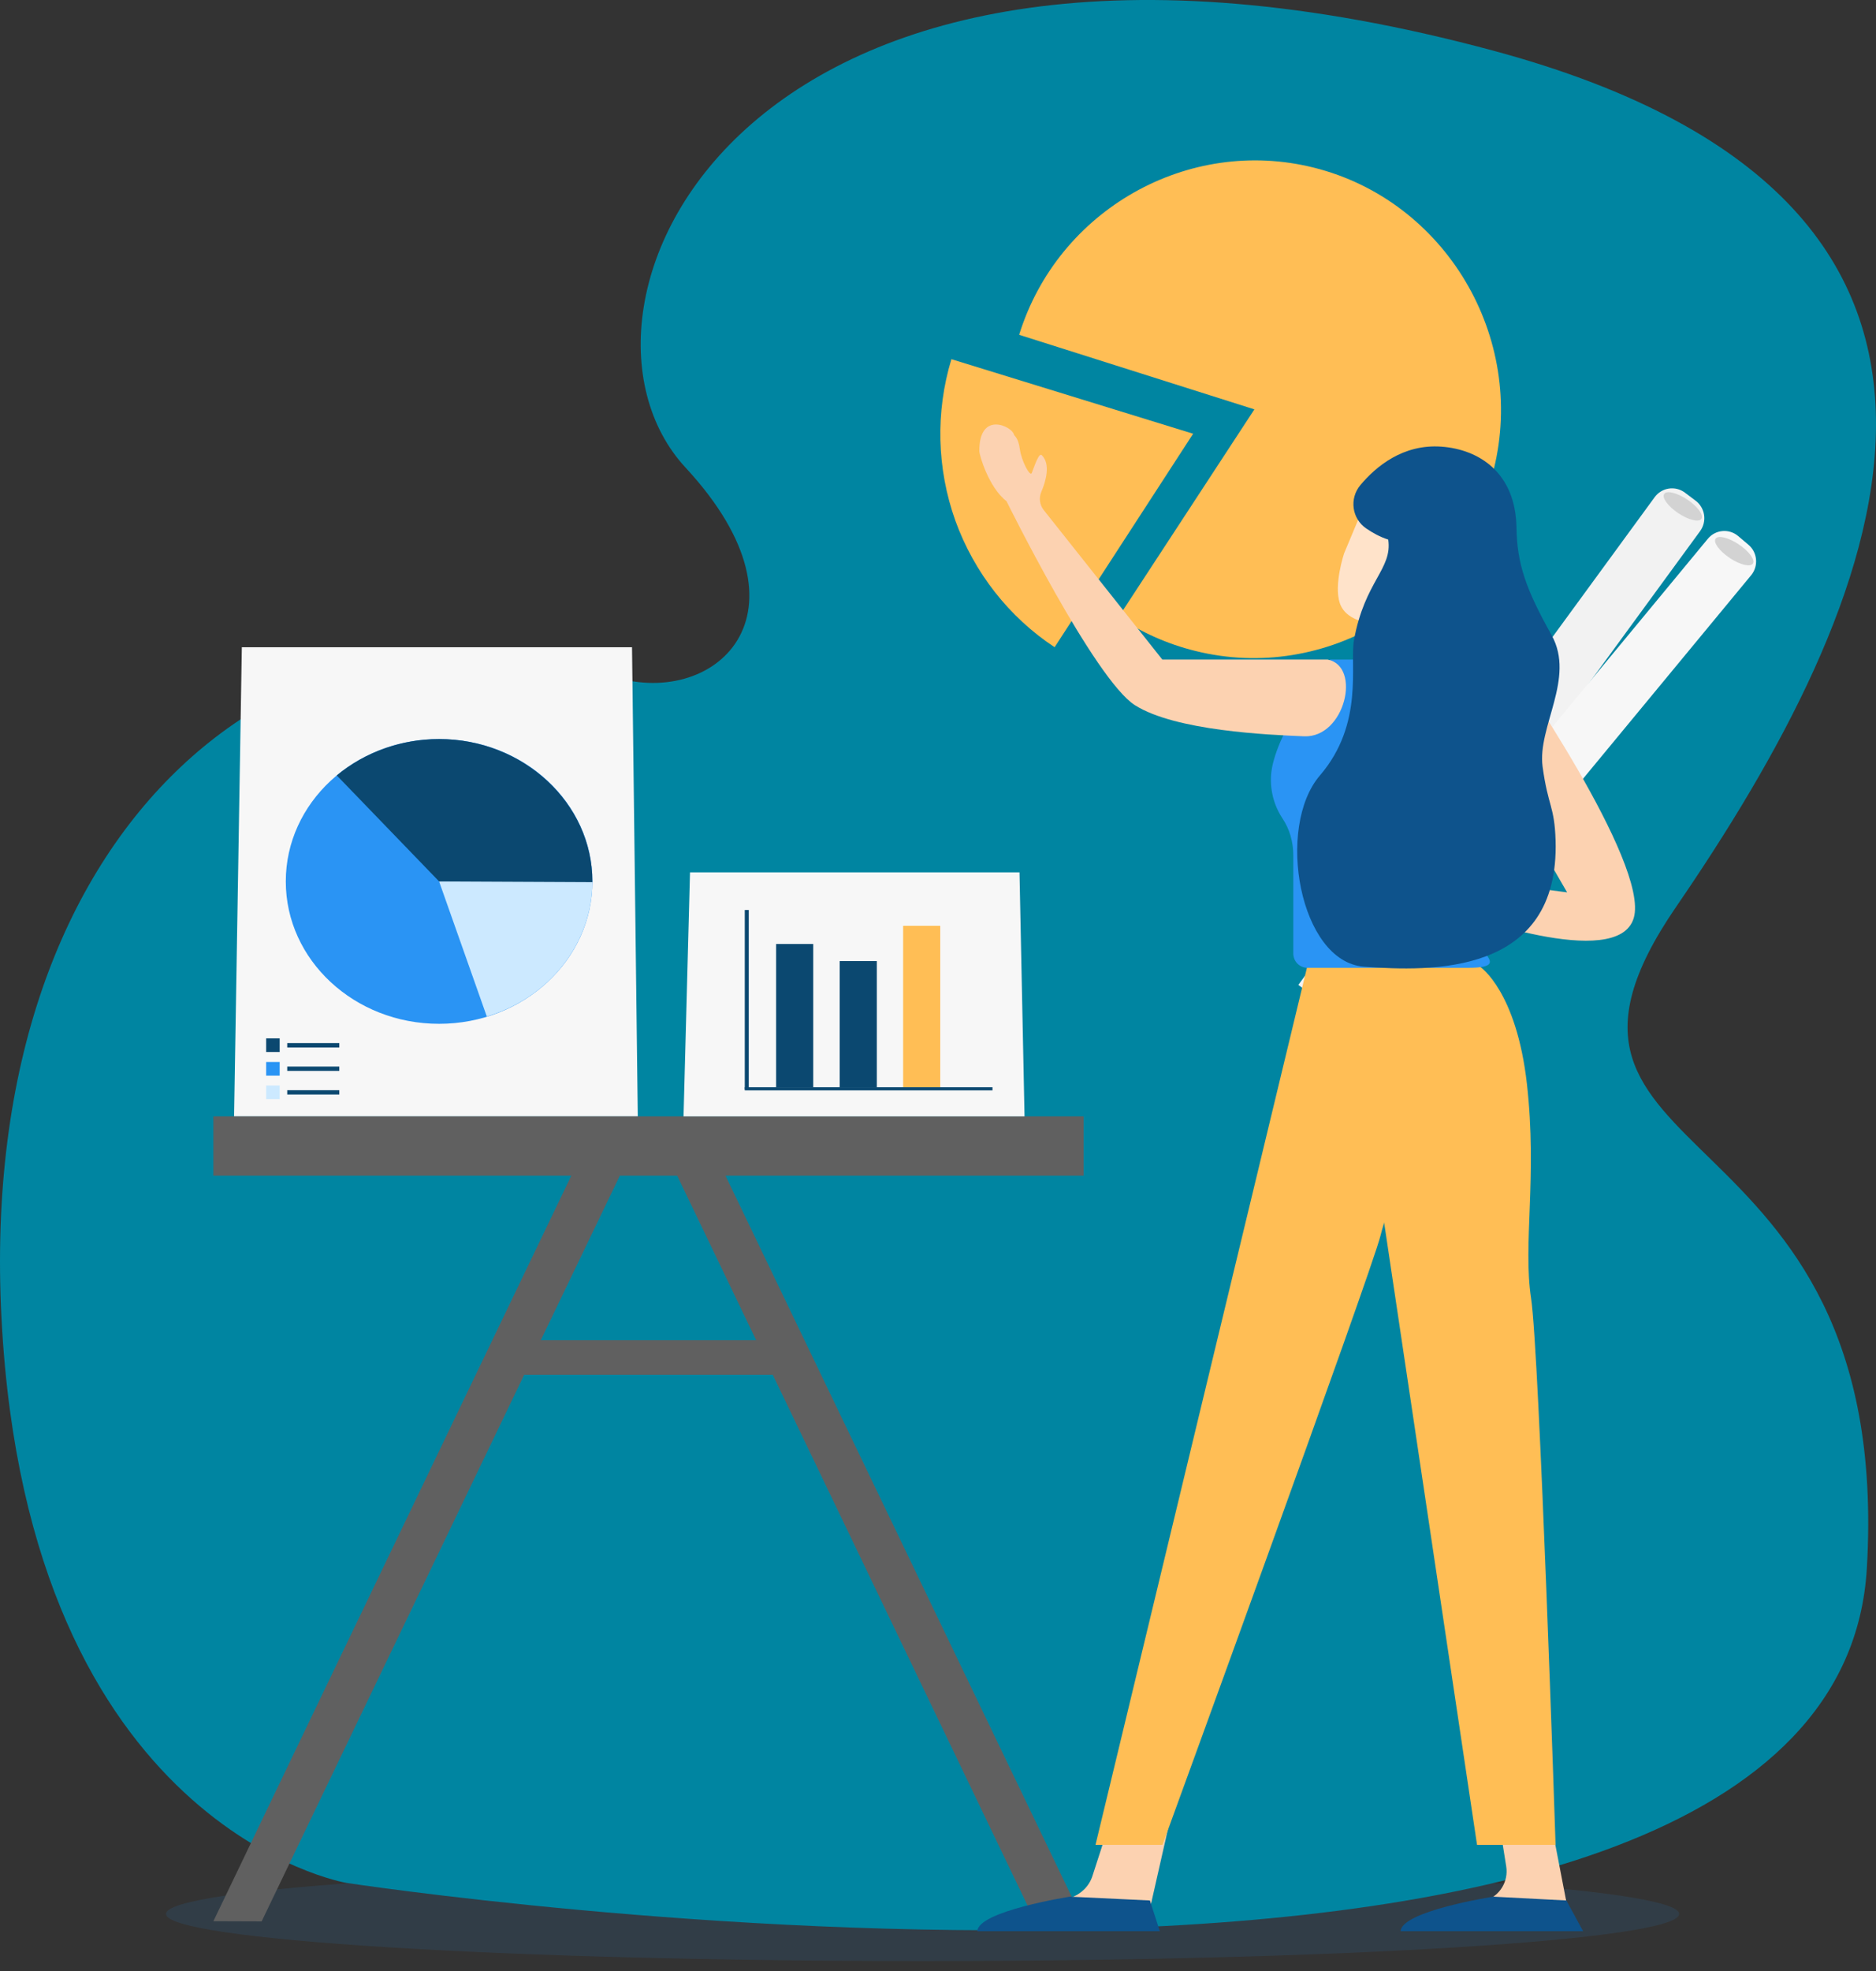 <svg width="100" height="105" viewBox="0 0 100 105" fill="none" xmlns="http://www.w3.org/2000/svg">
<rect x="0" y="0" width="100" height="105" fill="#333333" stroke="none"/>
<path opacity="0.11" d="M49.178 104.469C71.451 104.469 89.507 103.346 89.507 101.96C89.507 100.575 71.451 99.451 49.178 99.451C26.905 99.451 8.849 100.575 8.849 101.96C8.849 103.346 26.905 104.469 49.178 104.469Z" fill="#2A94F4"/>
<path d="M18.451 100.304C18.451 100.304 1.513 97.427 0.082 70.273C-1.349 43.12 16.252 30.352 32.48 35.98C38.011 37.898 43.801 32.745 36.541 24.908C28.677 16.422 39.528 -8.107 79.617 2.704C110.181 10.948 100.165 32.541 89.344 48.312C79.511 62.63 100.982 58.367 99.513 83.535C97.832 112.432 18.451 100.304 18.451 100.304Z" fill="#0085A1"/>
<path d="M33.997 59.472H12.478L12.891 34.479H33.69L33.997 59.472Z" fill="#F7F7F7"/>
<path d="M11.374 59.472H57.762V62.63H11.374V59.472ZM26.353 71.397H42.773V73.237H26.353V71.397Z" fill="#606060"/>
<path d="M11.374 102.348L31.356 60.751L33.45 61.777L13.947 102.357L11.374 102.348ZM57.753 102.348L37.77 60.751L35.687 61.777L55.179 102.357L57.753 102.348Z" fill="#606060"/>
<path d="M23.405 54.541C27.919 54.541 31.577 51.145 31.577 46.956C31.577 42.767 27.919 39.371 23.405 39.371C18.893 39.371 15.234 42.767 15.234 46.956C15.234 51.145 18.893 54.541 23.405 54.541Z" fill="#2A94F4"/>
<path d="M23.406 46.956H31.577C31.577 48.554 31.03 50.114 30.021 51.402C29.013 52.7 27.582 53.66 25.95 54.154L23.406 46.956Z" fill="#CCE9FF"/>
<path d="M23.406 46.956L17.951 41.308C19.45 40.068 21.389 39.371 23.406 39.371C27.89 39.371 31.577 42.79 31.577 46.956V46.995L23.406 46.956Z" fill="#0B4870"/>
<path d="M54.613 59.472H36.436L36.781 46.471H54.344L54.613 59.472Z" fill="#F7F7F7"/>
<path d="M41.371 50.288H43.349V57.922H41.371V50.288ZM44.761 51.199H46.739V57.932H44.761V51.199Z" fill="#0B4870"/>
<path d="M48.141 49.32H50.119V57.922H48.141V49.32Z" fill="#FFBE55"/>
<path d="M39.7 48.477H39.912V58.029H39.7V48.477Z" fill="#0B4870"/>
<path d="M39.7 57.922H52.904V58.087H39.7V57.922ZM14.187 55.316H14.908V56.043H14.187V55.316ZM15.311 55.568H18.086V55.8H15.311V55.568ZM15.311 56.818H18.086V57.05H15.311V56.818ZM15.311 58.077H18.086V58.309H15.311V58.077Z" fill="#0B4870"/>
<path d="M14.187 56.575H14.908V57.302H14.187V56.575Z" fill="#2A94F4"/>
<path d="M14.187 57.825H14.908V58.552H14.187V57.825Z" fill="#CCE9FF"/>
<path d="M66.865 21.808L54.325 17.836C56.389 11.181 63.331 7.248 70.043 8.933C77.043 10.687 81.364 17.942 79.626 25.005C77.888 32.066 70.696 36.426 63.696 34.672C62.246 34.314 60.873 33.704 59.625 32.871L66.865 21.808Z" fill="#FFBE55"/>
<path d="M63.6 23.106L56.216 34.479C53.777 32.871 51.924 30.497 50.925 27.736C49.936 24.966 49.859 21.953 50.714 19.134L63.6 23.106Z" fill="#FFBE55"/>
<path d="M71.628 54.27L69.208 52.468L88.201 26.487C88.576 25.973 89.296 25.857 89.814 26.244L90.381 26.671C90.89 27.049 91.005 27.775 90.621 28.298L71.628 54.27Z" fill="#F2F2F2"/>
<path d="M72.847 55.442L70.533 53.495L91.034 28.705C91.437 28.211 92.167 28.143 92.656 28.56L93.194 29.015C93.684 29.422 93.751 30.158 93.338 30.652L72.847 55.442Z" fill="#F7F7F7"/>
<path d="M90.696 27.638C90.827 27.437 90.489 26.978 89.94 26.613C89.391 26.247 88.84 26.114 88.708 26.315C88.577 26.516 88.915 26.975 89.464 27.34C90.013 27.706 90.564 27.839 90.696 27.638Z" fill="#D3D3D3"/>
<path d="M93.436 30.023C93.567 29.822 93.229 29.363 92.68 28.998C92.131 28.633 91.58 28.499 91.448 28.7C91.317 28.901 91.655 29.36 92.204 29.726C92.753 30.091 93.305 30.224 93.436 30.023Z" fill="#D3D3D3"/>
<path d="M79.972 97.446L80.289 99.432C80.414 100.226 79.953 100.992 79.194 101.243L75.814 102.367H83.698L82.747 97.446H79.972Z" fill="#FCD2B1"/>
<path d="M83.496 101.243L79.597 101.04C79.597 101.04 74.691 101.805 74.662 102.881H84.389L83.496 101.243Z" fill="#0E538C"/>
<path d="M59.039 97.446L58.233 99.936C58.06 100.478 57.628 100.904 57.09 101.088L53.259 102.367H61.142L62.256 97.446H59.039Z" fill="#FCD2B1"/>
<path d="M61.296 101.243L57.032 101.04C57.032 101.04 52.126 101.805 52.097 102.881H61.824L61.296 101.243Z" fill="#0E538C"/>
<path d="M78.916 51.519C78.916 51.519 80.836 52.807 81.393 57.748C81.95 62.688 81.172 66.272 81.614 69.159C82.056 72.046 82.92 98.279 82.92 98.279H78.733L71.752 51.548L78.916 51.519Z" fill="#FFBE55"/>
<path d="M69.803 50.986H77.216C77.216 50.986 78.128 56.556 76.525 59.811C74.912 63.066 74.047 63.938 73.587 65.827C73.126 67.716 61.968 98.279 61.968 98.279H58.396L69.803 50.986Z" fill="#FFBE55"/>
<path d="M80.49 35.292C80.49 35.292 87.942 46.007 87.087 48.903C86.233 51.8 77.677 48.593 77.677 48.593V46.791L83.534 47.537L79.089 39.865L80.49 35.292Z" fill="#FCD2B1"/>
<path d="M67.806 40.892C68.248 38.586 70.898 35.137 70.898 35.137H81.393L78.628 49.659C78.445 50.589 80.731 51.557 78.263 51.557H69.698C69.275 51.557 68.939 51.218 68.939 50.792V45.561C68.939 44.863 68.747 44.166 68.353 43.585C67.7 42.587 67.681 41.541 67.806 40.892Z" fill="#2A94F4"/>
<path d="M72.588 27.233L71.647 29.48C71.647 29.48 71.09 31.146 71.416 32.125C71.791 33.248 73.462 33.239 73.462 33.239L72.962 35.98H77.216V27.31L72.588 27.233Z" fill="#FFE3CA"/>
<path d="M72.828 28.153C72.06 27.63 71.916 26.564 72.511 25.847C73.347 24.849 74.787 23.648 76.832 23.794C78.849 23.939 80.788 25.189 80.836 28.104C80.865 30.052 81.345 31.398 82.709 33.839C83.986 36.135 81.94 38.722 82.228 40.843C82.517 42.965 82.862 42.926 82.92 44.767C83.141 52.003 76.227 51.751 72.713 51.499C69.266 51.247 67.988 44.069 70.36 41.308C72.732 38.547 71.935 35.389 72.175 34.091C72.751 30.943 74.23 30.323 73.999 28.744C73.567 28.608 73.164 28.385 72.828 28.153Z" fill="#0E538C"/>
<path d="M52.203 24.046C52.183 21.856 53.95 22.718 54.046 23.145C54.065 23.232 54.277 23.29 54.363 23.929C54.449 24.559 54.91 25.421 54.997 25.198C55.17 24.753 55.381 24.104 55.534 24.249C56.015 24.733 55.746 25.644 55.506 26.206C55.371 26.525 55.419 26.893 55.63 27.165L61.958 35.137H70.773C72.588 35.496 71.695 39.313 69.515 39.225C67.604 39.148 62.659 38.935 60.499 37.569C58.338 36.193 53.652 26.7 53.652 26.7C52.692 25.963 52.203 24.22 52.203 24.046Z" fill="#FCD2B1"/>
</svg>

